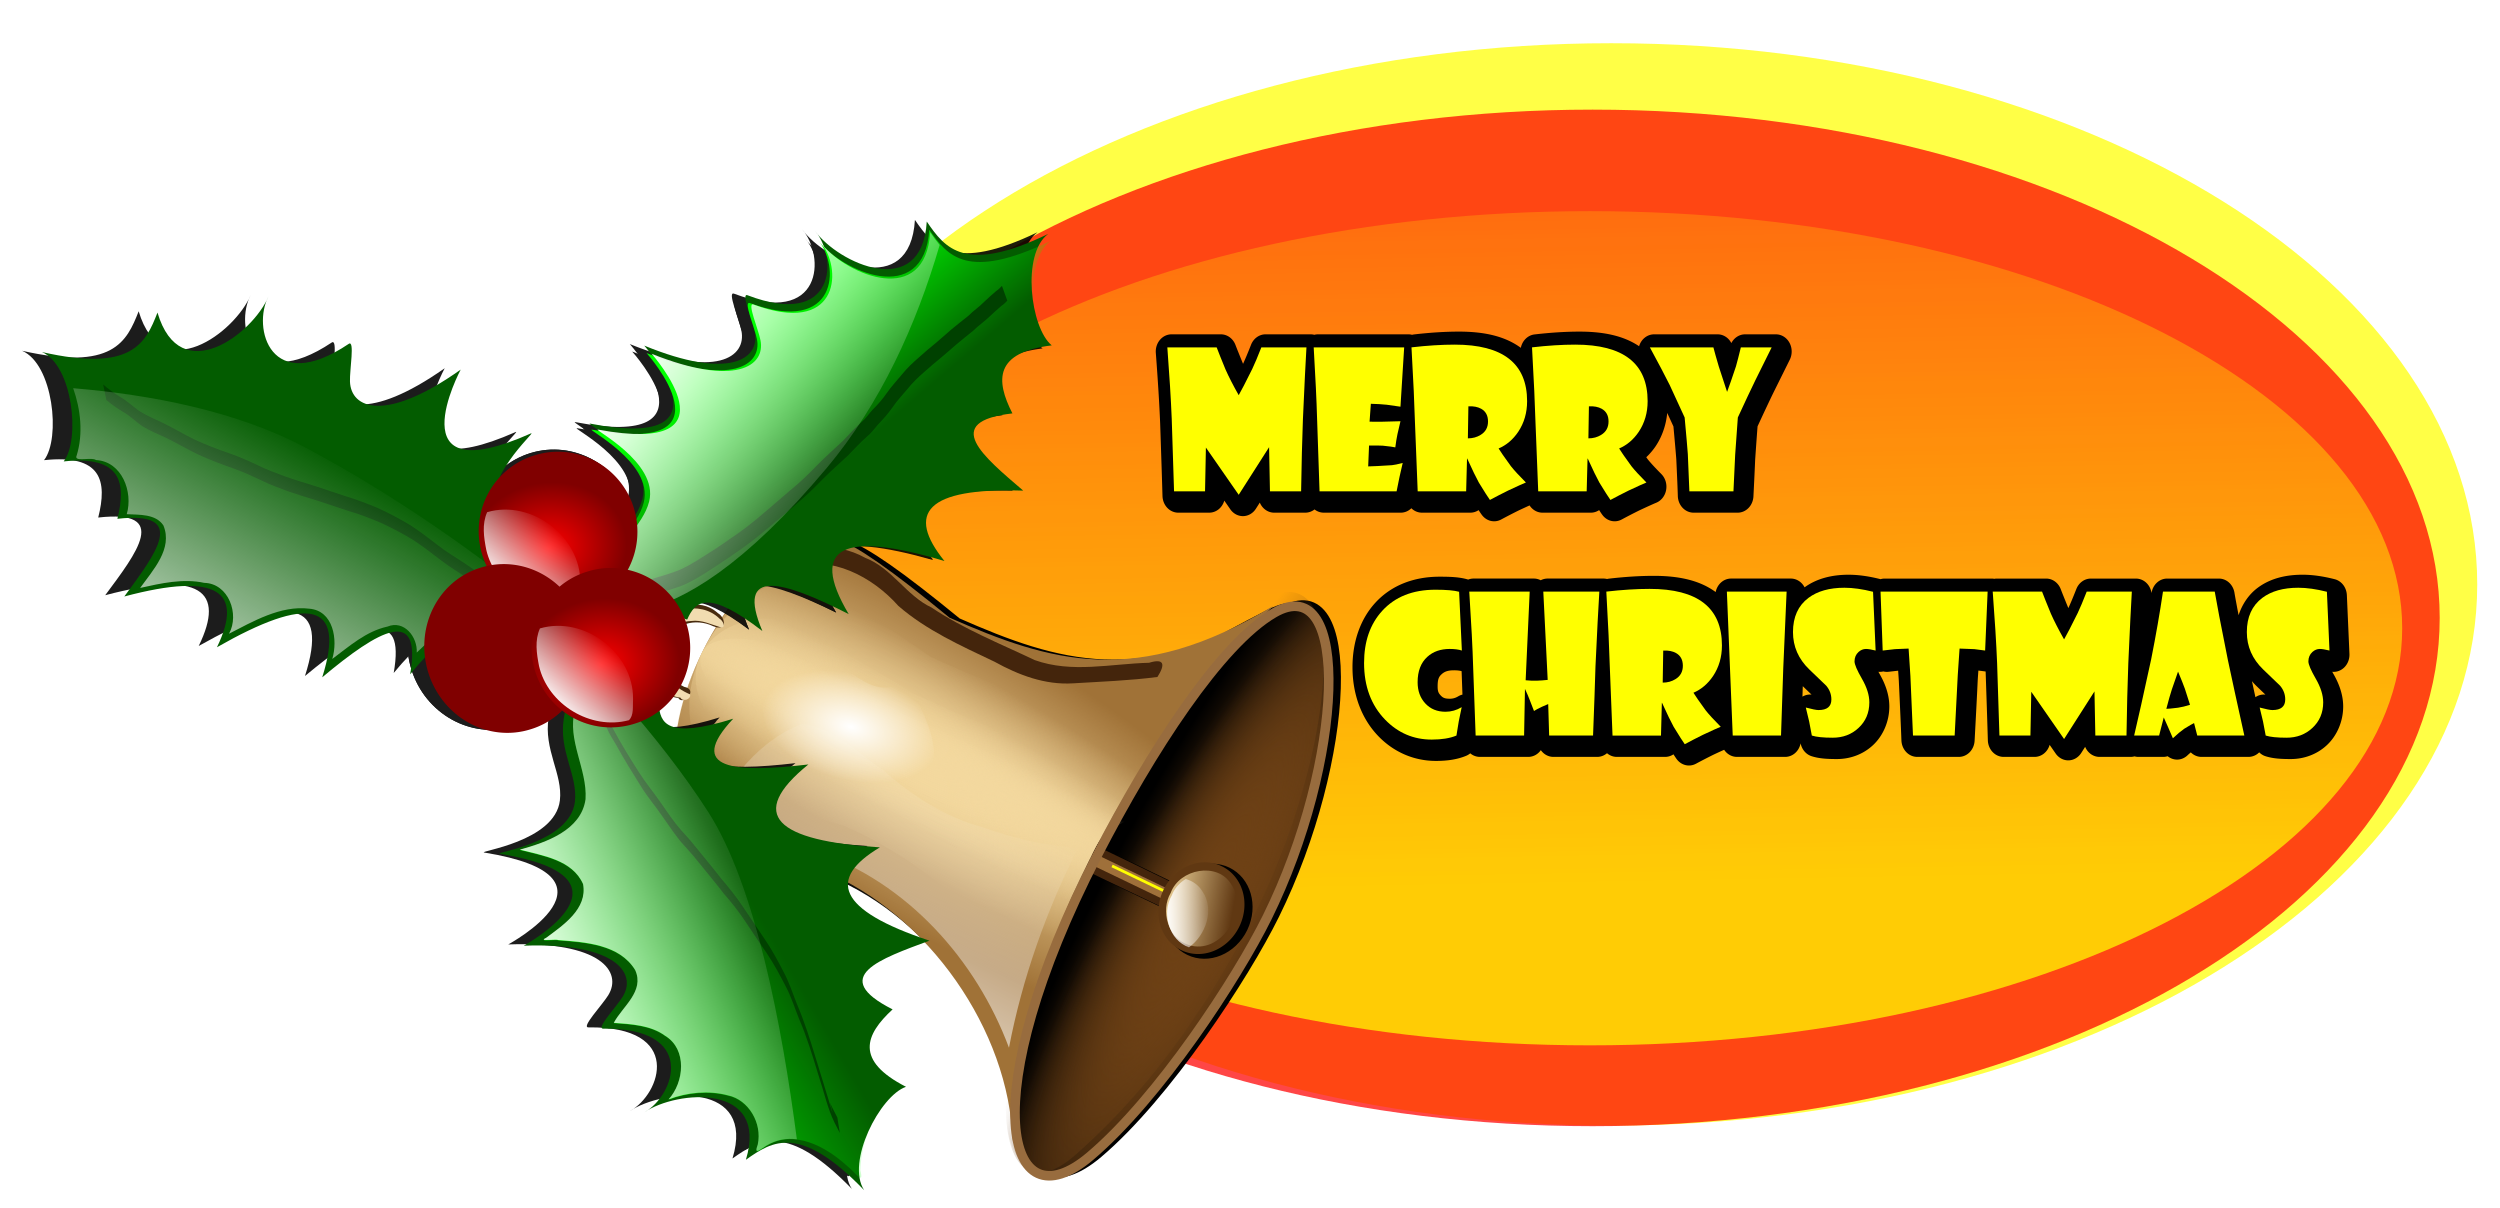 <?xml version="1.0" encoding="UTF-8" standalone="no"?>
<!-- Created with Inkscape (http://www.inkscape.org/) -->
<svg
    xmlns:rdf="http://www.w3.org/1999/02/22-rdf-syntax-ns#"
    xmlns="http://www.w3.org/2000/svg"
    xmlns:cc="http://creativecommons.org/ns#"
    xmlns:xlink="http://www.w3.org/1999/xlink"
    xmlns:dc="http://purl.org/dc/elements/1.1/"
    xmlns:svg="http://www.w3.org/2000/svg"
    xmlns:inkscape="http://www.inkscape.org/namespaces/inkscape"
    xmlns:sodipodi="http://sodipodi.sourceforge.net/DTD/sodipodi-0.dtd"
    xmlns:ns1="http://sozi.baierouge.fr"
    id="svg21969"
    viewBox="0 0 938.68 453.59"
    version="1.1"
  >
  <defs
      id="defs21971"
    >
    <filter
        id="filter21522"
        color-interpolation-filters="sRGB"
      >
      <feGaussianBlur
          id="feGaussianBlur21524"
          stdDeviation="28.23"
      />
    </filter
    >
    <filter
        id="filter21514"
        color-interpolation-filters="sRGB"
      >
      <feGaussianBlur
          id="feGaussianBlur21516"
          stdDeviation="28.37"
      />
    </filter
    >
    <linearGradient
        id="linearGradient20996"
        y2="1511.1"
        gradientUnits="userSpaceOnUse"
        x2="779.85"
        y1="3499.2"
        x1="807.11"
      >
      <stop
          id="stop20992"
          style="stop-color:#ffff00"
          offset="0"
      />
      <stop
          id="stop20994"
          style="stop-color:#ffff00;stop-opacity:0"
          offset="1"
      />
    </linearGradient
    >
    <filter
        id="filter21534"
        color-interpolation-filters="sRGB"
      >
      <feGaussianBlur
          id="feGaussianBlur21536"
          stdDeviation="30.029"
      />
    </filter
    >
    <filter
        id="filter10111"
        color-interpolation-filters="sRGB"
      >
      <feGaussianBlur
          id="feGaussianBlur10113"
          stdDeviation="3.848"
      />
    </filter
    >
    <radialGradient
        id="radialGradient5873"
        xlink:href="#linearGradient9700"
        gradientUnits="userSpaceOnUse"
        cy="-4051.7"
        cx="-239.39"
        gradientTransform="matrix(.498 -.045 .145 1.663 473.85 2677.3)"
        r="123.44"
    />
    <linearGradient
        id="linearGradient9700"
      >
      <stop
          id="stop9702"
          style="stop-color:#f3d89e"
          offset="0"
      />
      <stop
          id="stop9704"
          style="stop-color:#f3d89e;stop-opacity:0"
          offset="1"
      />
    </linearGradient
    >
    <radialGradient
        id="radialGradient5875"
        xlink:href="#linearGradient9700"
        gradientUnits="userSpaceOnUse"
        cy="-4051.7"
        cx="-239.39"
        gradientTransform="matrix(.338 -.045 .098 1.663 243.53 2677.3)"
        r="123.44"
    />
    <radialGradient
        id="radialGradient5877"
        xlink:href="#linearGradient9700"
        gradientUnits="userSpaceOnUse"
        cy="-4051.7"
        cx="-239.39"
        gradientTransform="matrix(.206 -.045 .06 1.663 58.004 2677.3)"
        r="123.44"
    />
    <radialGradient
        id="radialGradient5879"
        xlink:href="#linearGradient9700"
        gradientUnits="userSpaceOnUse"
        cy="-4051.7"
        cx="-239.39"
        gradientTransform="matrix(.116 -.045 .034 1.663 -70.791 2677.3)"
        r="123.44"
    />
    <radialGradient
        id="radialGradient5881"
        xlink:href="#linearGradient9722"
        gradientUnits="userSpaceOnUse"
        cy="-3865.3"
        cx="-230.54"
        gradientTransform="matrix(1.476 -.073 .016 .33 173.27 -2651.3)"
        r="129.17"
    />
    <linearGradient
        id="linearGradient9722"
      >
      <stop
          id="stop9724"
          style="stop-color:#6e4115"
          offset="0"
      />
      <stop
          id="stop9726"
          style="stop-color:#6e4115;stop-opacity:0"
          offset="1"
      />
    </linearGradient
    >
    <radialGradient
        id="radialGradient5883"
        xlink:href="#linearGradient9722"
        gradientUnits="userSpaceOnUse"
        cy="-3865.3"
        cx="-230.54"
        gradientTransform="matrix(1.476 -.077 .016 .348 173.27 -2583.2)"
        r="129.17"
    />
    <radialGradient
        id="radialGradient5885"
        xlink:href="#linearGradient9722"
        gradientUnits="userSpaceOnUse"
        cy="-3884.4"
        cx="-235.62"
        gradientTransform="matrix(1.495 -.068 .016 .311 176.97 -2727.4)"
        r="129.17"
    />
    <radialGradient
        id="radialGradient5887"
        gradientUnits="userSpaceOnUse"
        cy="-4081.4"
        cx="-234.38"
        gradientTransform="matrix(.761 .143 -.246 1.305 -1059.7 1278.9)"
        r="28.125"
      >
      <stop
          id="stop9742"
          style="stop-color:#ffffff"
          offset="0"
      />
      <stop
          id="stop9744"
          style="stop-color:#ffffff;stop-opacity:0"
          offset="1"
      />
    </radialGradient
    >
    <linearGradient
        id="linearGradient5889"
        y2="-4043"
        gradientUnits="userSpaceOnUse"
        x2="-232.81"
        y1="-4049.2"
        x1="-81.25"
      >
      <stop
          id="stop9768"
          style="stop-color:#ffffff"
          offset="0"
      />
      <stop
          id="stop9770"
          style="stop-color:#ffffff;stop-opacity:0"
          offset="1"
      />
    </linearGradient
    >
    <filter
        id="filter9832"
        height="1.11"
        width="1.357"
        color-interpolation-filters="sRGB"
        y="-.055"
        x="-.178"
      >
      <feGaussianBlur
          id="feGaussianBlur9834"
          stdDeviation="3.787"
      />
    </filter
    >
    <filter
        id="filter10086"
        color-interpolation-filters="sRGB"
      >
      <feGaussianBlur
          id="feGaussianBlur10088"
          stdDeviation="0.526"
      />
    </filter
    >
    <filter
        id="filter9854"
        height="1.051"
        width="1.752"
        color-interpolation-filters="sRGB"
        y="-.026"
        x="-0.376"
      >
      <feGaussianBlur
          id="feGaussianBlur9856"
          stdDeviation="0.734"
      />
    </filter
    >
    <filter
        id="filter9884"
        height="1.106"
        width="2.553"
        color-interpolation-filters="sRGB"
        y="-.053"
        x="-.777"
      >
      <feGaussianBlur
          id="feGaussianBlur9886"
          stdDeviation="1.517"
      />
    </filter
    >
    <linearGradient
        id="linearGradient5891"
        y2="-3754.7"
        gradientUnits="userSpaceOnUse"
        x2="-207.03"
        gradientTransform="translate(-21.875,-125)"
        y1="-3782.8"
        x1="-199.22"
      >
      <stop
          id="stop9894"
          style="stop-color:#edd298"
          offset="0"
      />
      <stop
          id="stop9896"
          style="stop-color:#edd298;stop-opacity:0"
          offset="1"
      />
    </linearGradient
    >
    <filter
        id="filter9936"
        color-interpolation-filters="sRGB"
      >
      <feGaussianBlur
          id="feGaussianBlur9938"
          stdDeviation="0.902"
      />
    </filter
    >
    <linearGradient
        id="linearGradient5893"
        y2="-3762.5"
        gradientUnits="userSpaceOnUse"
        x2="-206.25"
        gradientTransform="translate(-21.875,-125)"
        y1="-3779.7"
        x1="-196.09"
      >
      <stop
          id="stop9967"
          style="stop-color:#ffffff"
          offset="0"
      />
      <stop
          id="stop9969"
          style="stop-color:#ffffff;stop-opacity:0"
          offset="1"
      />
    </linearGradient
    >
    <filter
        id="filter10294"
        color-interpolation-filters="sRGB"
      >
      <feGaussianBlur
          id="feGaussianBlur10296"
          stdDeviation="0.47"
      />
    </filter
    >
    <filter
        id="filter9219"
        color-interpolation-filters="sRGB"
      >
      <feGaussianBlur
          id="feGaussianBlur9221"
          stdDeviation="3.074"
      />
    </filter
    >
    <linearGradient
        id="linearGradient6815"
        y2="5972.8"
        xlink:href="#linearGradient6807"
        gradientUnits="userSpaceOnUse"
        x2="1183.9"
        gradientTransform="matrix(.976 0 0 1 29.634 0)"
        y1="5958.7"
        x1="1152.1"
    />
    <linearGradient
        id="linearGradient6807"
      >
      <stop
          id="stop6809"
          style="stop-color:#00ff00"
          offset="0"
      />
      <stop
          id="stop6811"
          style="stop-color:#00ff00;stop-opacity:0"
          offset="1"
      />
    </linearGradient
    >
    <linearGradient
        id="linearGradient6837"
        y2="5931.9"
        xlink:href="#linearGradient6807"
        gradientUnits="userSpaceOnUse"
        x2="1263.2"
        gradientTransform="matrix(1 0 0 .969 0 183.52)"
        y1="5881.4"
        x1="1275.3"
    />
    <filter
        id="filter6855"
        color-interpolation-filters="sRGB"
      >
      <feGaussianBlur
          id="feGaussianBlur6857"
          stdDeviation="1.142"
      />
    </filter
    >
    <filter
        id="filter6865"
        color-interpolation-filters="sRGB"
      >
      <feGaussianBlur
          id="feGaussianBlur6867"
          stdDeviation="0.646"
      />
    </filter
    >
    <filter
        id="filter6873"
        color-interpolation-filters="sRGB"
      >
      <feGaussianBlur
          id="feGaussianBlur6875"
          stdDeviation="0.703"
      />
    </filter
    >
    <linearGradient
        id="linearGradient6965"
        y2="5864.7"
        gradientUnits="userSpaceOnUse"
        x2="1136.4"
        gradientTransform="matrix(.97 0 0 .946 32.953 315.93)"
        y1="5808.7"
        x1="1183.9"
      >
      <stop
          id="stop6961"
          style="stop-color:#ffffff"
          offset="0"
      />
      <stop
          id="stop6963"
          style="stop-color:#ffffff;stop-opacity:0"
          offset="1"
      />
    </linearGradient
    >
    <filter
        id="filter6983"
        color-interpolation-filters="sRGB"
      >
      <feGaussianBlur
          id="feGaussianBlur6985"
          stdDeviation="0.408"
      />
    </filter
    >
    <linearGradient
        id="linearGradient7007"
        y2="5981.6"
        gradientUnits="userSpaceOnUse"
        x2="1190.7"
        gradientTransform="matrix(.989 0 0 .985 12.989 89.475)"
        y1="5945.9"
        x1="1143.6"
      >
      <stop
          id="stop7003"
          style="stop-color:#ffffff"
          offset="0"
      />
      <stop
          id="stop7005"
          style="stop-color:#ffffff;stop-opacity:0"
          offset="1"
      />
    </linearGradient
    >
    <linearGradient
        id="linearGradient6994"
        y2="5936.6"
        gradientUnits="userSpaceOnUse"
        x2="1262.1"
        y1="5879.5"
        x1="1267.1"
      >
      <stop
          id="stop6990"
          style="stop-color:#ffffff"
          offset="0"
      />
      <stop
          id="stop6992"
          style="stop-color:#ffffff;stop-opacity:0"
          offset="1"
      />
    </linearGradient
    >
    <radialGradient
        id="radialGradient7014"
        xlink:href="#linearGradient6889"
        gradientUnits="userSpaceOnUse"
        cy="5821.8"
        cx="1242.2"
        gradientTransform="matrix(.816 -.122 .147 .979 -627.87 275.24)"
        r="24.749"
    />
    <linearGradient
        id="linearGradient6889"
      >
      <stop
          id="stop6891"
          style="stop-color:#ff0000"
          offset="0"
      />
      <stop
          id="stop6893"
          style="stop-color:#ff0000;stop-opacity:0"
          offset="1"
      />
    </linearGradient
    >
    <linearGradient
        id="linearGradient7016"
        y2="5762.2"
        xlink:href="#linearGradient6908"
        gradientUnits="userSpaceOnUse"
        x2="1236.9"
        gradientTransform="translate(2.02 66.67)"
        y1="5740"
        x1="1249.6"
    />
    <linearGradient
        id="linearGradient6908"
      >
      <stop
          id="stop6910"
          style="stop-color:#ffffff"
          offset="0"
      />
      <stop
          id="stop6912"
          style="stop-color:#ffffff;stop-opacity:0"
          offset="1"
      />
    </linearGradient
    >
  </defs
  >
  <g
      id="layer1"
      transform="translate(107.46 -36.536)"
    >
    <g
        id="g21574"
        transform="matrix(.121 0 0 .121 317.63 -129.59)"
      >
      <path
          id="path20984"
          style="opacity:.85;filter:url(#filter21522);fill:#ffff00"
          d="m2946.7 2966.7c0 482.33-967.06 873.33-2160 873.33s-2160-391-2160-873.33 967.06-873.33 2160-873.33 2160 391 2160 873.33z"
          transform="matrix(1.244 0 0 1.923 508.19 -2518.5)"
      />
      <path
          id="path20986"
          style="opacity:.85;filter:url(#filter21514);fill:#ff0000"
          d="m2946.7 2966.7c0 482.33-967.06 873.33-2160 873.33s-2160-391-2160-873.33 967.06-873.33 2160-873.33 2160 391 2160 873.33z"
          transform="matrix(1.217 0 0 1.806 471.28 -2067.5)"
      />
      <path
          id="path20988"
          style="opacity:.85;filter:url(#filter21534);fill:url(#linearGradient20996)"
          d="m2946.7 2966.7c0 482.33-967.06 873.33-2160 873.33s-2160-391-2160-873.33 967.06-873.33 2160-873.33 2160 391 2160 873.33z"
          transform="matrix(1.167 0 0 1.482 502.25 -1074.2)"
      />
      <g
          id="g5801"
          transform="matrix(-3.273 6.806 6.806 3.273 25753 21838)"
        >
        <g
            id="g5803"
            transform="translate(-411.01 -141.42)"
          >
          <path
              id="path5805"
              style="filter:url(#filter10111);stroke:#000000;stroke-width:3.931;fill:#000000"
              d="m-229.26-3966.1c111.2-3.022 153.97 32.38 112.52 50.937-33.839 15.15-92.187 22.788-120.17 23.072-71.187 0.72-144.42-30.879-113.86-51.679 21.061-14.331 72.802-21.006 121.51-22.33zm-57.342-168.54c27.701-17.569 80.059-19.286 106.51 0 16.506 12.121 20.357 12.388 6.45 69.856-2.511 46.55 25.756 97.355 65.826 118.38-73.62-30.991-155.07-27.465-242.19 1.063 54.345-35.692 59.798-72.448 61.311-117.71-14.751-61.204-10.085-64.115 2.089-71.59z"
              transform="matrix(.997 0 0 .992 -3.722 -29.522)"
          />
          <path
              id="path5807"
              style="fill:#000000"
              d="m-230.04-3975.4c111.15 5.052 153.01 41.352 114.41 58.87-46.83 21.254-93.52 24.522-121.51 24.838-71.187 0.803-148.7-29.761-114.41-55.745 42.457-32.176 44.677-31.455 121.51-27.963z"
          />
          <path
              id="path5809"
              style="fill:#a07237"
              d="m-289.89-4135.4c27.969-17.569 80.834-19.286 107.54 0 16.666 12.121 20.554 12.388 6.513 69.856-2.535 46.55 26.005 97.355 66.463 118.38-74.332-30.991-156.57-27.465-244.53 1.063 54.871-35.692 60.377-72.448 61.904-117.71-14.894-61.204-10.183-64.115 2.109-71.59z"
          />
          <path
              id="path5811"
              style="fill:url(#radialGradient5873)"
              d="m-288.16-4135.4c27.701-17.569 80.059-19.286 106.51 0 16.506 12.121 20.357 12.388 6.45 69.856-2.511 46.55 25.756 97.355 65.826 118.38-73.62-30.991-155.07-27.465-242.19 1.063 54.345-35.692 59.798-72.448 61.311-117.71-14.751-61.204-10.085-64.115 2.089-71.59z"
          />
          <path
              id="path5813"
              style="fill:url(#radialGradient5875)"
              d="m-272.68-4135.4c18.765-17.569 54.234-19.286 72.153 0 11.181 12.121 13.79 12.388 4.37 69.856-1.701 46.55 17.448 97.355 44.591 118.38-49.871-30.991-105.05-27.465-164.06 1.063 36.815-35.692 40.509-72.448 41.533-117.71-9.993-61.204-6.832-64.115 1.415-71.59z"
          />
          <path
              id="path5815"
              style="fill:url(#radialGradient5877)"
              d="m-256.63-4135.4c11.438-17.569 33.057-19.286 43.979 0 6.815 12.121 8.405 12.388 2.663 69.856-1.037 46.55 10.635 97.355 27.18 118.38-30.398-30.991-64.028-27.465-100 1.063 22.439-35.692 24.691-72.448 25.315-117.71-6.091-61.204-4.164-64.115 0.863-71.59z"
          />
          <path
              id="path5817"
              style="fill:url(#radialGradient5879)"
              d="m-247.77-4135.4c6.434-17.569 18.594-19.286 24.738 0 3.834 12.121 4.728 12.388 1.498 69.856-0.583 46.55 5.982 97.355 15.289 118.38-17.099-30.991-36.016-27.465-56.25 1.063 12.622-35.692 13.889-72.448 14.24-117.71-3.426-61.204-2.342-64.115 0.485-71.59z"
          />
          <path
              id="path5819"
              style="fill:url(#radialGradient5881)"
              d="m-230.04-3975.4c111.15 5.052 153.01 41.352 114.41 58.87-46.83 21.254-93.52 24.522-121.51 24.838-71.187 0.803-148.7-29.761-114.41-55.745 42.457-32.176 44.677-31.455 121.51-27.963z"
          />
          <path
              id="path5821"
              style="fill:url(#radialGradient5883)"
              d="m-230.04-3980c111.15 5.33 153.01 43.623 114.41 62.104-46.83 22.422-93.52 25.869-121.51 26.202-71.187 0.847-148.7-31.396-114.41-58.807 42.457-33.944 44.677-33.183 121.51-29.499z"
          />
          <path
              id="path5823"
              style="fill:url(#radialGradient5885)"
              d="m-231.5-3977c112.57 4.768 154.97 39.022 115.87 55.554-47.429 20.057-94.717 23.141-123.06 23.439-72.098 0.757-150.6-28.084-115.87-52.604 43-30.364 45.249-29.683 123.06-26.388z"
          />
          <path
              id="path5825"
              style="fill:url(#radialGradient5887)"
              d="m-246.21-4119.8c6.434-4.808 18.594-5.277 24.738 0 3.834 3.317 14.103 6.515 10.873 22.241-0.583 12.738-3.393 23.515 5.913 29.269-23.349 35.269-34.453 29.984-56.25 0.291 12.622-9.767 6.076-18.262 6.427-30.648-3.426-16.748 5.47-19.107 8.298-21.153z"
          />
          <path
              id="path5827"
              style="fill:url(#linearGradient5889)"
              d="m-175.41-4117.6c-18.028 1.568-37.354 5.1-50.938 18.094-4.651 12.448 0.848 25.714 2.625 38.25 4.365 15.206 6.341 31.284 3.445 46.989-1.481 13.342-4.185 26.756-9.538 39.105 29.117-0.638 58.35 2.545 86.469 9.969-26.686-27.797-43.039-67.05-38.406-105.94 3.3-15.292 9.208-30.571 6.906-46.5l-0.562 0.031z"
          />
          <path
              id="path5829"
              style="filter:url(#filter9832);fill:#44250c"
              d="m-278.53-4137.8c-13.781 3.361-21.489 18.587-20.625 32.062-0.986 11.689 6.654 21.945 6.594 33.469 2.254 15.605 1.149 31.752 1.094 47.563-1.686 16.183-12.217 28.865-19.375 42.844-4.417 4.764-2.371 6.375 3.772 5.615 6.246-9.548 11.802-20.114 17.385-30.115 5.633-10.063 6.63-21.545 5.979-32.906 0.069-15.349 0.471-30.825-3.541-45.562-6.192-14.694-6.976-34.022 4.562-46.344 2.834-2.904 5.779-5.843 9.875-6.875-1.959-0.191-3.893-0.825-5.719 0.25z"
          />
          <g
              id="g5831"
              style="filter:url(#filter10086)"
              transform="matrix(1.04 0 0 1.034 9.094 136.33)"
            >
            <g
                id="g5835"
                transform="translate(-.781 -25.781)"
              >
              <path
                  id="path5837"
                  style="fill:#000000"
                  d="m-228.91-3906.3c-2.708-0.05-5.332 0.824-7.594 2.281-0.536 2.859-0.105 5.835 1.656 8.5 4.376 7.64 15.603 8.999 23.062 4.875 0.952-8.667-7.738-16.319-16.156-15.594-0.326-0.032-0.645-0.056-0.969-0.062z"
              />
              <path
                  id="path5839"
                  style="fill:#000000"
                  d="m-228.72-3907.1c-10.416-1.039-19.955 11.77-13.938 20.875 6.518 11.381 28.263 8.832 30.062-5.031 1.151-8.77-7.625-16.576-16.125-15.844z"
              />
              <path
                  id="path5841"
                  style="fill:#000000"
                  d="m-209.38-3893c0 9.492-8.57 17.188-19.141 17.188s-19.141-7.695-19.141-17.188c0-9.492 8.57-17.188 19.141-17.188s19.141 7.695 19.141 17.188z"
              />
              <path
                  id="path5843"
                  style="fill:#000000"
                  d="m-228.91-3935.3h1.146v31.984h-1.146z"
              />
              <path
                  id="path5845"
                  style="fill:#000000"
                  d="m-229.69-3942.7h4.688v45.884h-4.688z"
              />
              <path
                  id="path5847"
                  style="fill:#000000"
                  d="m-232.81-3942.7h10.938v45.884h-10.938z"
              />
            </g
            >
          </g
          >
          <g
              id="g5849"
            >
            <g
                id="g5851"
                transform="matrix(1 0 0 .667 -.781 -1320.3)"
              >
              <path
                  id="rect5853"
                  style="fill:#44250c"
                  d="m-232.81-3968h10.938v68.75h-10.938z"
              />
              <path
                  id="rect5855"
                  style="filter:url(#filter9854);fill:#9f703a"
                  d="m-229.69-3968h4.688v68.75h-4.688z"
              />
              <path
                  id="rect5857"
                  style="filter:url(#filter9884);fill:#ffff00"
                  d="m-207.81-3843h4.688v68.75h-4.688z"
                  transform="matrix(.244 0 0 .697 -178.1 -1278.1)"
              />
            </g
            >
            <g
                id="g5859"
                transform="translate(-.781 -25.781)"
              >
              <path
                  id="path5861"
                  style="fill:#603812"
                  d="m-187.5-3768a19.141 17.188 0 1 1 -38.281 0 19.141 17.188 0 1 1 38.281 0z"
                  transform="translate(-21.875,-125)"
              />
              <path
                  id="path5863"
                  style="filter:url(#filter9936);fill:url(#linearGradient5891)"
                  d="m-228.72-3907.1c-10.416-1.039-19.955 11.77-13.938 20.875 6.518 11.381 28.263 8.832 30.062-5.031 1.151-8.77-7.625-16.576-16.125-15.844z"
              />
              <path
                  id="path5865"
                  style="fill:url(#linearGradient5893)"
                  d="m-228.91-3906.3c-2.708-0.05-5.332 0.824-7.594 2.281-0.536 2.859-0.105 5.835 1.656 8.5 4.376 7.64 15.603 8.999 23.062 4.875 0.952-8.667-7.738-16.319-16.156-15.594-0.326-0.032-0.645-0.056-0.969-0.062z"
              />
            </g
            >
          </g
          >
          <path
              id="path5867"
              style="stroke:#986c3e;stroke-width:3.931;fill:none"
              d="m-230.04-3966.8c111.2-3.022 153.97 32.38 112.52 50.937-33.839 15.15-92.187 22.788-120.17 23.072-71.187 0.72-144.42-30.879-113.86-51.679 21.061-14.331 72.802-21.006 121.51-22.33z"
          />
        </g
        >
        <path
            id="path5869"
            style="fill:#482b0e"
            d="m-644.12-4311.7c-10.984 0-19.906 7.183-19.906 16.031 0 1.334 0.204 2.629 0.587 3.867 0.225 3.572 5.197 6.996 5.663 0.633 0-8.255 6.185-14.938 13.812-14.938 7.627 0 13.812 6.683 13.812 14.938-1.623 6.051 7.376 2.982 5.17-0.191 0.479-1.369 0.736-2.814 0.736-4.309 0-8.848-8.892-16.031-19.875-16.031z"
        />
        <path
            id="path5871"
            style="filter:url(#filter10294);fill:#f1dcb0"
            d="m-644.54-4312.2c-10.933-0.214-20.851 11.351-17.125 22.094-0.008 1.307 2.161 4.192 2.969 1.906 0.681-4.09 0.516-8.435 2.906-12.062 3.44-6.569 12.47-10.402 19.062-5.969 6.268 3.818 8.661 11.703 8.312 18.594 1.584 1.371 4.269-1.302 2.938-2.969 3.573-10.668-6.579-22.025-17.406-21.594-0.553-0.044-1.104-0.033-1.656 0z"
        />
      </g
      >
      <g
          id="layer1-4"
          transform="matrix(.043 4.4 -4.4 .043 -744.78 1903)"
        >
        <g
            id="g8607"
            style="opacity:.889;filter:url(#filter9219);fill:#000000"
            transform="matrix(2.177 -.651 -.645 -2.197 1397.6 13813)"
          >
          <path
              id="path8705"
              style="fill:#000000"
              d="m1236.3 5804.6c-3.897 0.415-7.99 1.022-11.031 3.687 0.178 14.298 15.827 25.647 29.5 21.219 1.969-0.745 4.954-1.186 5.875-3.156-0.42-12.204-12.025-22.666-24.344-21.75z"
          />
          <path
              id="path8703"
              style="fill:#000000"
              d="m1262.2 5827.6c0 13.529-11.08 24.496-24.749 24.496-13.668 0-24.749-10.967-24.749-24.496s11.08-24.496 24.749-24.496c13.668 0 24.749 10.967 24.749 24.496z"
          />
          <path
              id="path8701"
              style="fill:#000000"
              d="m1262.2 5827.6c0 13.529-11.08 24.496-24.749 24.496-13.668 0-24.749-10.967-24.749-24.496s11.08-24.496 24.749-24.496c13.668 0 24.749 10.967 24.749 24.496z"
          />
          <path
              id="path8699"
              style="fill:#000000"
              d="m1225.7 5769.4c-4.135 0.423-8.478 1.043-11.706 3.763 0.189 14.592 16.795 26.175 31.303 21.656 2.089-0.76 5.257-1.211 6.234-3.221-0.445-12.455-12.76-23.133-25.831-22.198z"
          />
          <path
              id="path8697"
              style="fill:#000000"
              d="m1253.1 5792.8c0 13.807-11.758 25-26.261 25-14.504 0-26.261-11.193-26.261-25s11.757-25 26.261-25 26.261 11.193 26.261 25z"
          />
          <path
              id="path8695"
              style="fill:#000000"
              d="m1253.1 5792.8c0 13.807-11.758 25-26.261 25-14.504 0-26.261-11.193-26.261-25s11.757-25 26.261-25 26.261 11.193 26.261 25z"
          />
          <path
              id="path8693"
              style="fill:#000000"
              d="m1197 5799.6c-3.897 0.415-7.99 1.022-11.031 3.687 0.178 14.298 15.827 25.647 29.5 21.219 1.969-0.745 4.954-1.186 5.875-3.156-0.42-12.204-12.025-22.666-24.344-21.75z"
          />
          <path
              id="path8691"
              style="fill:#000000"
              d="m1222.9 5822.6c0 13.529-11.08 24.496-24.749 24.496-13.668 0-24.749-10.967-24.749-24.496s11.08-24.496 24.749-24.496c13.668 0 24.749 10.967 24.749 24.496z"
          />
          <path
              id="path8689"
              style="fill:#000000"
              d="m1222.9 5822.6c0 13.529-11.08 24.496-24.749 24.496-13.668 0-24.749-10.967-24.749-24.496s11.08-24.496 24.749-24.496c13.668 0 24.749 10.967 24.749 24.496z"
          />
          <path
              id="path8687"
              style="fill:#000000"
              d="m1317.3 5777.8c-0.099 0.039-0.183 0.274-0.265 0.838-2.188 6.145-4.815 15.002-12.616 15.881-8.226-0.985-12.135-9.507-15.969-15.66 0.232 8.526-0.158 20.006-8.999 24.13-8.771 3.305-19.351-0.196-27.482 4.985-4.922 2.433-9.941 4.733-14.822 7.234 0.648 0.328 1.293 0.647 1.941 0.971 4.566 0.034 9.094 1.138 11.91 4.941 0.334 0.395 0.66 0.781 0.971 1.191 14.888 6.8 29.312 12.265 42.569 15.969 25.885 7.232 69.797 2.478 105.17-3.529-1.309-2.942-1.798-6.179-0.882-9.661 0.501-2.071 1.907-4.759-1.147-2.426-5.942 3.327-14.174 1.331-17.292-4.367-3.325-5.324-4.594-11.778-4.235-17.998-3.618 6.133-13.118 10.172-19.189 4.764-4.511-3.322-6.611-9.222-8.514-14.072-4.045 3.99-6.55 12.122-13.763 11.16-9.1-2.343-12.792-12.326-15.881-20.116-0.497-0.511-1.072-4.405-1.5-4.235z"
          />
          <path
              id="path8685"
              style="fill:#000000"
              d="m1225.4 5825.1c-3.183 1.698-6.576 3.555-10.734 5.823-8.636 4.71-10.975 13.946-17.803 18.078-10.814 6.544-27.071-10.647-26.007-8.605 21.104 40.511-17.629 22.815-17.629 22.815 17.562 21.844 14.017 32.709 5.891 33.549-3.536 0.365-12.629-0.621-11.258 1.173 16.877 22.085-1.486 29.362-11.433 25.944 11.377 4.752 27.98 24.781 6.109 33.114 1.578 0.499 3.126 1.008 4.626 1.651 21.657-14.265 41.778-32.037 55.941-53.886 21.572-33.279 26.625-54.732 25.309-68.444-0.014-0.044-0.035-0.086-0.044-0.13-0.117-0.672-0.191-1.308-0.218-1.912-0.014-0.056 0.014-0.117 0-0.174-0.546-3.529-1.535-6.52-2.749-8.995z"
          />
          <path
              id="path8683"
              style="fill:#000000"
              d="m1131.8 5683.6c-0.177-0.016-0.353 0.092-0.589 0.283-5.792 3.95-13.321 5.403-20.308 5.096 9.038 22.584 21.736 46.538 38.891 63.651 21.463 21.41 47.508 42.078 73.998 59.168h0.041c1.306 0.142 2.155 0.099 1.892-0.425-6.682-5.724-5.932-15.527-4.079-23.403 0.209-2.042-3.24-2.185-3.7-4.341-3.518-5.689 0.67-12.305 2.775-16.703-4.556 1.694-10.918-0.765-10.385-6.323-0.565-6.8 2.38-13.113 4.583-19.345-5.1 3.43-14.252 4.775-17.028-2.265-3.655-8.138-1.304-18.002 0.126-26.093-4.81 4.946-14.979 4.461-17.364-2.737-3.29-5.855-3.792-12.829-4.33-19.487-4.142 5.42-8.623 13.332-16.439 12.598-4.175-1.23-5.327-6.179-6.685-9.861-6.025 3.979-16.111 3.36-18.878-4.199-1.255-0.908-1.281-5.508-2.523-5.615z"
          />
          <path
              id="path8681"
              style="fill:#000000"
              d="m1224.9 5835.1c-0.054 2.442-0.061 4.885-0.055 7.327-0.058 2.783 0.106 5.573-0.075 8.352-0.177 2.836-0.901 5.58-1.606 8.318-1.064 3.742-2.112 7.484-3.348 11.174-1.242 4.078-2.766 8.038-4.468 11.943-1.424 3.267-2.773 6.56-4.227 9.813-1.531 3.684-3.344 7.237-5.269 10.727-1.649 3.09-3.08 6.287-4.617 9.433-1.331 2.428-2.727 4.831-3.873 7.353-0.643 1.623-1.725 2.999-2.631 4.471-1.081 2.001-2.274 3.915-3.664 5.717-1.605 1.974-2.857 4.199-4.238 6.331-1.362 2-2.454 4.161-3.432 6.37-0.959 2.149-1.948 4.273-2.802 6.467-0.775 1.931-1.686 3.799-2.507 5.71-0.81 2.1-1.753 4.148-2.541 6.258-1.041 1.965-1.676 4.119-2.69 6.091-0.737 1.481-1.445 2.986-2.099 4.508-0.215 0.77-0.615 1.465-0.98 2.169l-4.887-0.235c0.363-0.694 0.783-1.366 0.979-2.132 0.653-1.538 1.383-3.051 2.108-4.552 1.087-1.916 1.669-4.089 2.745-6.019 0.768-2.121 1.684-4.184 2.498-6.286 0.819-1.909 1.735-3.773 2.532-5.692 0.863-2.199 1.819-4.344 2.808-6.488 0.984-2.229 2.059-4.426 3.427-6.449 1.41-2.13 2.67-4.365 4.252-6.372 1.411-1.758 2.567-3.661 3.612-5.656 0.853-1.49 2.004-2.813 2.663-4.418 1.167-2.527 2.574-4.94 3.938-7.363 1.553-3.154 2.985-6.365 4.663-9.455 1.931-3.466 3.744-7.003 5.223-10.689 1.462-3.255 2.827-6.546 4.276-9.807 1.703-3.89 3.26-7.82 4.454-11.902 1.244-3.67 2.297-7.395 3.289-11.14 0.689-2.711 1.411-5.422 1.574-8.23 0.197-2.768 0.056-5.546 0.095-8.319 0-2.442 0-4.885-0.055-7.327h4.928z"
          />
          <path
              id="path8679"
              style="fill:#000000"
              d="m1252.5 5815.7c0.6 0.016 1.2-0.014 1.8 0 2.047 0.059 4.096 0.086 6.14 0.204 1.81 0.104 3.661 0.731 5.42 1.122 5.098 1.056 10.137 2.383 15.163 3.737 3.621 0.956 7.038 2.489 10.618 3.571 3.504 1.162 7.061 2.151 10.414 3.714 2.866 1.391 5.794 2.617 8.761 3.772 3.069 1.193 6.067 2.538 9.172 3.636 3.288 1.49 6.643 2.799 10.103 3.832 3.941 1.233 7.918 2.335 11.845 3.614 3.785 1.13 7.665 1.893 11.551 2.58 3.485 0.666 7.039 0.659 10.56 0.956 3.051 0.343 6.115 0.492 9.182 0.578 2.761 0.062 5.523 0.065 8.285 0.062h1.708c4.968 0.131 10.002-0.349 14.928 0.443 1.2 0.221 2.401 0.432 3.606 0.626 0 0-4.813 0.681-4.813 0.681-1.183-0.204-2.364-0.422-3.547-0.629-2.969-0.441-1.117-0.066 1.535-0.371 0.585-0.068-1.176-0.001-1.764-0.001-1.726 0-3.453 0-5.179 0-3.756 0-7.512 0.014-11.268 0-2.745 0-5.491-0.014-8.235-0.085-3.064-0.097-6.124-0.269-9.173-0.604-3.515-0.265-7.055-0.323-10.527-1.007-3.887-0.707-7.772-1.47-11.55-2.645-3.934-1.27-7.915-2.376-11.862-3.603-3.461-1.069-6.815-2.403-10.133-3.851-3.103-1.113-6.102-2.473-9.181-3.649-2.965-1.159-5.89-2.403-8.753-3.8-3.359-1.5-6.89-2.514-10.381-3.656-3.556-1.116-6.985-2.594-10.591-3.559-5.016-1.391-10.059-2.702-15.166-3.713-0.182-0.04-3.563-0.783-3.87-0.838-0.541-0.097-2.17-0.12-1.632-0.229 4.881-0.986 4.114 0.126 1.712-0.131 0 0-4.878-0.773-4.878-0.773z"
          />
          <path
              id="path8677"
              style="fill:#000000"
              d="m1117.2 5697.1c1.814 1.152 3.474 2.466 5.067 3.906 1.803 1.712 4.027 2.833 5.957 4.364 1.986 1.782 3.719 3.821 5.481 5.819 2.562 2.811 5.415 5.334 7.985 8.135 2.619 2.946 5.049 6.058 7.382 9.234 1.915 2.587 4.059 5 6.229 7.374 2.058 2.101 3.737 4.524 5.572 6.812 1.86 2.565 3.638 5.182 5.4 7.815 1.974 2.752 3.925 5.514 5.888 8.275 2.026 3.107 4.326 6.003 6.718 8.83 2.453 2.724 5.04 5.322 7.783 7.755 2.767 2.289 5.693 4.372 8.618 6.452 2.758 1.905 5.209 4.192 7.82 6.288 1.977 1.532 3.867 3.207 6.024 4.485 1.299 1.24 3.029 1.659 4.559 2.462 1.831 0.701 3.487 1.56 5.051 2.749 1.44 0.951 2.837 1.975 4.182 3.058l-4.828 0.434c-1.345-1.072-2.736-2.09-4.171-3.038-1.593-1.123-3.304-1.905-5.096-2.657-1.591-0.712-3.178-1.379-4.537-2.514-2.106-1.356-4.011-3.002-5.975-4.55-2.589-2.092-5.007-4.392-7.767-6.265-2.931-2.095-5.888-4.163-8.632-6.504-2.731-2.47-5.343-5.067-7.789-7.822-2.386-2.846-4.67-5.775-6.732-8.868-1.964-2.764-3.925-5.526-5.893-8.286-1.78-2.614-3.523-5.251-5.429-7.776-1.808-2.292-3.507-4.681-5.548-6.781-2.173-2.386-4.315-4.816-6.214-7.427-2.299-3.171-4.72-6.263-7.333-9.182-2.607-2.788-5.476-5.316-8.049-8.14-1.774-1.973-3.51-4.006-5.538-5.726-1.96-1.491-4.124-2.701-5.932-4.4-1.62-1.431-3.339-2.703-5.169-3.854l4.917-0.457z"
          />
          <path
              id="path8675"
              style="fill:#000000"
              d="m1317.1 5778.7c-2.188 6.145-4.815 14.984-12.616 15.862-8.226-0.985-12.135-9.496-15.969-15.649 0.232 8.526-0.158 19.991-8.999 24.114-8.771 3.305-19.367-0.192-27.499 4.989-5.71 2.823-11.534 5.442-17.144 8.437 5.839-0.635 12.482-0.301 16.189 4.703 3.274 3.865 5.361 8.503 7.102 13.212 4.889-1.794 9.495 1.953 10.234 6.499 1.075 3.897 1.2 7.961 1.367 11.972 2.09-3.543 6.613-8.907 11.161-5.644 5.978 6.042 6.803 15.316 8.822 23.259 2.531-4.988 5.817-12.233 12.749-11.63 7.779 2.303 11.015 10.657 14.557 17.102 1.493 1.579 2.95 10.388 4.037 6.149 1.34-5.26 6.331-11.285 12.505-8.928 8.1 3.087 13.396 10.544 18.66 17.017 0.815-6.835-0.204-15.171 4.632-20.608 4.563-3.345 9.837 2.152 12.837 4.66 2.389-5.303 7.805-11.464 14.469-9.235 3.657 0.715 7.1 4.506 9.44 5.729 3.226-9.213 11.617-16.636 20.998-19.882 5.354-0.224-0.433-1.983-2.382-3.463-7.824-4.603-15.931-12.489-13.366-22.233 0.501-2.071 1.907-4.77-1.147-2.437-5.942 3.327-14.174 1.337-17.292-4.361-3.325-5.324-4.594-11.781-4.235-18-3.618 6.133-13.118 10.196-19.189 4.789-4.511-3.322-6.611-9.216-8.514-14.067-4.045 3.99-6.55 12.121-13.763 11.159-9.1-2.343-12.792-12.348-15.881-20.138-0.612-0.629-1.331-6.386-1.765-3.378z"
          />
          <path
              id="path8673"
              style="fill:#000000"
              d="m1141.6 5956.9c9.482 3.014 18.666 6.576 14.375 34.95 3.371-9.847 25.712-13.849 32.611-9.112-3.067-17.609 4.994-19.914 16.208-17.88-3.976-22.122 9.938-12.517 23.336-3.825-9.568-28.622-3.869-36.912 13.39-29.806-17.437-26.777-16.782-39.166 6.86-33.273-15.677-16.656-23.748-29.396-2.765-27.176-17.194-12.484-14.555-17.259-9.998-21.289-14.372-21.269-4.279-23.998-0.469-31.489-1.9 0.75-10.138 5.16-20.628 10.905-8.731 4.781-11.062 14.169-17.964 18.364-10.932 6.643-27.402-10.798-26.326-8.724 21.335 41.123-17.795 23.168-17.795 23.168 17.754 22.174 14.138 33.199 5.923 34.052-3.575 0.371-12.725-0.632-11.339 1.189 17.69 23.244-2.946 30.322-12.657 25.901 11.475 3.916 30.061 25.314 7.237 34.046z"
          />
          <path
              id="path8671"
              style="fill:#000000"
              d="m1401.1 5817.7c-3.217 9.654-5.811 19.379 19.806 32.347-10.015-2.934-26.616 13.339-26.891 21.846-12.474-12.82-19.163-7.451-24.212 3.075-15.598-16.208-16.108 0.979-17.053 17.204-17.537-24.654-27.678-24.741-32.218-6.225-11.336-30.132-21.793-36.809-31.133-13.685-4.165-22.766-9.693-36.915-20.427-18.146 0.131-21.597-5.325-22.183-11.322-20.738-8.693-24.369-16.941-17.554-25.304-18.748 1.744-1.145 10.251-5.434 21.187-10.822 9.102-4.483 18.122-0.952 25.655-4.255 11.93-5.231 7.602-29.115 8.644-27.01 20.662 41.742 29.457-1.313 29.457-1.313 7.407 27.713 18.525 31.129 24.127 24.785 2.438-2.761 7.09-10.966 7.742-8.75 8.314 28.284 26.397 15.224 28.608 4.559-3.675 11.84 2.604 39.792 23.337 25.876z"
          />
          <path
              id="path8669"
              style="fill:#000000"
              d="m1138.9 5956.9c9.719 3.014 19.133 6.576 14.735 34.95 3.455-9.847 26.355-13.849 33.427-9.112-3.143-17.609 5.119-19.914 16.614-17.88-4.075-22.122 10.187-12.517 23.92-3.825-9.807-28.622-3.966-36.912 13.725-29.806-17.873-26.777-17.202-39.166 7.031-33.273-16.069-16.656-24.342-29.396-2.834-27.176-17.623-12.484-14.919-17.259-10.249-21.289-14.732-21.269-4.386-23.998-0.48-31.489-1.948 0.75-10.392 5.16-21.144 10.905-8.949 4.781-11.338 14.169-18.414 18.364-11.205 6.643-28.087-10.798-26.984-8.724 21.868 41.123-18.24 23.168-18.24 23.168 18.198 22.174 14.491 33.199 6.071 34.052-3.664 0.371-13.043-0.632-11.623 1.189 18.133 23.244-3.019 30.322-12.974 25.901 11.762 3.916 30.812 25.314 7.418 34.046z"
          />
          <path
              id="path8613"
              style="fill:#000000"
              d="m1095.9 5720.2c7.988-6.304 15.494-13.011 1.196-37.91 6.762 7.949 29.57 3.457 34.469-3.504 3.392 17.563 11.93 16.746 21.928 10.718 4.144 22.11 14.003 8.022 23.698-5.023 1.129 30.234 9.559 35.872 23.516 22.885-7.061 31.411-1.984 42.731 18.515 28.526-9.013 21.317-12.157 36.178 7.117 26.38-11.962 17.981-7.723 21.466-1.917 23.55-6.108 25.142 4.528 23.972 10.864 29.56-2.087 0-11.552-1.083-23.65-2.582-10.069-1.247-15.672-9.15-23.781-10.523-12.844-2.174-22.333 20.167-22.049 17.835 5.636-46.234-25.345-15.069-25.345-15.069 9.018-27.232 1.597-36.189-6.567-33.96-3.553 0.97-11.946 5.276-11.274 3.065 8.572-28.207-13.711-27.214-21.413-19.512 9.57-7.88 19.662-34.693-5.307-34.438z"
          />
        </g
        >
        <g
            id="g7042"
            transform="matrix(3.073 -.91 -.91 -3.073 2014.6 19490)"
          >
          <path
              id="path6795"
              style="fill:#035c00"
              d="m1106.4 5845.8c5.659-4.466 10.976-9.217 0.847-26.856 4.79 5.631 20.948 2.449 24.418-2.482 2.403 12.442 8.452 11.863 15.534 7.593 2.936 15.663 9.92 5.683 16.788-3.558 0.8 21.418 6.772 25.412 16.659 16.212-5.002 22.252-1.405 30.271 13.116 20.208-6.385 15.101-8.612 25.629 5.042 18.688-8.474 12.738-5.471 15.207-1.358 16.683-4.327 17.811 3.208 16.982 7.696 20.94-1.478 0-8.183-0.767-16.754-1.829-7.133-0.884-11.102-6.482-16.847-7.455-9.098-1.54-15.821 14.286-15.62 12.635 3.993-32.752-17.954-10.675-17.954-10.675 6.388-19.291 1.132-25.636-4.652-24.057-2.517 0.687-8.462 3.737-7.987 2.172 6.073-19.982-9.713-19.278-15.169-13.822 6.78-5.582 13.929-24.577-3.76-24.396z"
          />
          <path
              id="path6797"
              style="fill:#035c00"
              d="m1136.9 6013.5c6.885 2.135 13.554 4.659 10.438 24.758 2.448-6.976 18.67-9.811 23.68-6.455-2.227-12.474 3.626-14.107 11.769-12.666-2.887-15.672 7.216-8.867 16.945-2.71-6.948-20.276-2.809-26.148 9.723-21.114-12.661-18.969-12.186-27.746 4.981-23.571-11.384-11.8-17.244-20.824-2.008-19.251-12.485-8.844-10.568-12.227-7.26-15.081-10.436-15.067-3.107-17.001-0.34-22.307-1.38 0.531-7.362 3.656-14.978 7.725-6.34 3.387-8.032 10.038-13.044 13.009-7.938 4.706-19.897-7.649-19.116-6.18 15.492 29.132-12.921 16.412-12.921 16.412 12.892 15.708 10.266 23.519 4.301 24.123-2.596 0.263-9.24-0.448-8.234 0.842 12.846 16.467-2.139 21.481-9.191 18.349 8.332 2.774 21.828 17.932 5.255 24.118z"
          />
          <path
              id="path6799"
              style="fill:#035c00"
              d="m1322.6 5914.9c-2.279 6.839-4.117 13.729 14.031 22.915-7.095-2.078-18.855 9.45-19.05 15.476-8.837-9.082-13.576-5.278-17.152 2.178-11.05-11.482-11.411 0.694-12.081 12.188-12.424-17.466-19.608-17.527-22.824-4.41-8.031-21.346-15.439-26.076-22.055-9.694-2.95-16.128-6.867-26.151-14.471-12.855 0.093-15.299-3.773-15.715-8.021-14.691-6.158-17.263-12.002-12.436-17.926-13.281 1.236-0.811 7.262-3.85 15.009-7.666 6.448-3.176 12.838-0.674 18.174-3.014 8.451-3.706 5.385-20.625 6.123-19.134 14.638 29.57 20.868-0.93 20.868-0.93 5.247 19.632 13.124 22.052 17.092 17.558 1.727-1.956 5.023-7.769 5.485-6.199 5.89 20.036 18.7 10.785 20.266 3.23-2.604 8.387 1.844 28.189 16.532 18.33z"
          />
          <path
              id="path6803"
              style="fill:url(#linearGradient6815)"
              d="m1138.8 6013.5c6.717 2.135 13.224 4.659 10.183 24.758 2.388-6.976 18.214-9.811 23.102-6.455-2.172-12.474 3.538-14.107 11.482-12.666-2.816-15.672 7.04-8.867 16.532-2.71-6.778-20.276-2.741-26.148 9.486-21.114-12.352-18.969-11.888-27.746 4.86-23.571-11.106-11.8-16.823-20.824-1.959-19.251-12.18-8.844-10.311-12.227-7.083-15.081-10.182-15.067-3.031-17.001-0.332-22.307-1.346 0.531-7.182 3.656-14.613 7.725-6.185 3.387-7.836 10.038-12.726 13.009-7.744 4.706-19.412-7.649-18.65-6.18 15.114 29.132-12.606 16.412-12.606 16.412 12.577 15.708 10.015 23.519 4.196 24.123-2.533 0.263-9.015-0.448-8.033 0.842 12.532 16.467-2.087 21.481-8.967 18.349 8.129 2.774 21.295 17.932 5.127 24.118z"
          />
          <path
              id="path6805"
              style="fill:url(#linearGradient6837)"
              d="m1263.1 5887.2c-1.55 4.353-3.411 10.615-8.938 11.237-5.827-0.698-8.597-6.727-11.312-11.086 0.164 6.04-0.112 14.162-6.375 17.083-6.213 2.341-13.72-0.136-19.48 3.534-4.045 2-8.171 3.856-12.145 5.976 4.136-0.45 8.842-0.213 11.469 3.332 2.32 2.738 3.797 6.024 5.031 9.359 3.463-1.271 6.726 1.384 7.25 4.604 0.762 2.761 0.85 5.64 0.969 8.481 1.48-2.51 4.684-6.31 7.906-3.998 4.235 4.28 4.819 10.85 6.25 16.477 1.793-3.533 4.12-8.666 9.031-8.239 5.511 1.631 7.803 7.55 10.312 12.116 1.058 1.118 2.09 7.359 2.86 4.356 0.95-3.726 4.485-7.994 8.859-6.325 5.738 2.187 9.49 7.469 13.219 12.055 0.578-4.842-0.144-10.747 3.281-14.599 3.232-2.37 6.969 1.525 9.094 3.301 1.692-3.756 5.529-8.121 10.25-6.542 2.59 0.506 5.03 3.192 6.687 4.059 2.286-6.527 8.23-11.785 14.875-14.084 3.792-0.159-0.307-1.405-1.687-2.453-5.543-3.261-11.285-8.847-9.469-15.75 0.355-1.467 1.351-3.379-0.812-1.726-4.209 2.357-10.041 0.947-12.25-3.089-2.356-3.772-3.255-8.346-3-12.752-2.563 4.345-9.293 7.223-13.594 3.392-3.195-2.353-4.683-6.529-6.031-9.965-2.865 2.827-4.64 8.586-9.75 7.905-6.446-1.66-9.062-8.748-11.25-14.266-0.434-0.446-0.943-4.524-1.25-2.393z"
          />
          <path
              id="path6841"
              style="filter:url(#filter6855);fill:#004100"
              d="m1121.5 5829.4c1.285 0.816 2.461 1.747 3.589 2.767 1.277 1.212 2.853 2.007 4.22 3.092 1.407 1.262 2.635 2.707 3.883 4.122 1.815 1.991 3.836 3.779 5.656 5.763 1.855 2.087 3.577 4.292 5.229 6.542 1.356 1.832 2.876 3.542 4.413 5.224 1.458 1.488 2.647 3.205 3.947 4.825 1.318 1.817 2.577 3.671 3.825 5.536 1.398 1.95 2.781 3.906 4.171 5.862 1.435 2.201 3.065 4.253 4.759 6.255 1.738 1.93 3.571 3.77 5.513 5.494 1.96 1.621 4.033 3.097 6.105 4.571 1.954 1.35 3.69 2.97 5.54 4.455 1.401 1.085 2.74 2.272 4.268 3.177 0.92 0.879 2.145 1.175 3.23 1.744 1.297 0.496 2.47 1.105 3.578 1.948 1.02 0.674 2.01 1.399 2.963 2.166l-3.421 0.307c-0.953-0.759-1.938-1.48-2.955-2.152-1.129-0.796-2.34-1.35-3.61-1.882-1.127-0.504-2.251-0.977-3.214-1.781-1.492-0.96-2.841-2.127-4.233-3.224-1.834-1.482-3.547-3.112-5.502-4.438-2.076-1.484-4.171-2.949-6.115-4.607-1.935-1.75-3.785-3.589-5.518-5.541-1.69-2.017-3.308-4.091-4.769-6.282-1.391-1.958-2.781-3.914-4.175-5.87-1.261-1.851-2.495-3.72-3.846-5.508-1.281-1.623-2.485-3.316-3.93-4.803-1.54-1.69-3.057-3.412-4.402-5.262-1.628-2.247-3.344-4.437-5.195-6.505-1.847-1.975-3.879-3.766-5.702-5.766-1.257-1.398-2.487-2.838-3.923-4.056-1.388-1.056-2.921-1.913-4.202-3.117-1.147-1.013-2.365-1.915-3.662-2.73l3.483-0.324z"
          />
          <path
              id="path6843"
              style="filter:url(#filter6865);fill:#004100"
              d="m1217.3 5913.4c0.425 0.011 0.85-0.01 1.275 0 1.45 0.042 2.901 0.061 4.35 0.144 1.282 0.074 2.593 0.518 3.84 0.795 3.612 0.748 7.181 1.688 10.742 2.648 2.565 0.677 4.986 1.764 7.522 2.529 2.482 0.823 5.002 1.524 7.377 2.631 2.03 0.985 4.105 1.854 6.207 2.672 2.174 0.845 4.298 1.798 6.497 2.576 2.329 1.055 4.706 1.983 7.157 2.714 2.792 0.874 5.609 1.654 8.391 2.56 2.681 0.8 5.43 1.341 8.183 1.827 2.469 0.472 4.986 0.467 7.481 0.677 2.161 0.243 4.332 0.349 6.505 0.41 1.956 0.044 3.913 0.046 5.869 0.044h1.21c3.519 0.093 7.086-0.248 10.575 0.314 0.85 0.157 1.701 0.306 2.554 0.444 0 0-3.409 0.482-3.409 0.482-0.838-0.144-1.675-0.299-2.513-0.445-2.103-0.312-0.791-0.047 1.088-0.263 0.414-0.048-0.833-0.001-1.25-0.001-1.223 0-2.446 0-3.669 0-2.661 0-5.321 0.01-7.982 0-1.945 0-3.89-0.01-5.834-0.06-2.171-0.069-4.339-0.191-6.498-0.428-2.49-0.188-4.998-0.229-7.458-0.714-2.754-0.501-5.506-1.041-8.182-1.874-2.787-0.9-5.607-1.683-8.403-2.552-2.452-0.757-4.827-1.702-7.178-2.728-2.198-0.789-4.323-1.752-6.504-2.585-2.101-0.821-4.173-1.702-6.201-2.692-2.379-1.062-4.881-1.781-7.354-2.59-2.519-0.79-4.949-1.838-7.503-2.521-3.553-0.985-7.126-1.914-10.744-2.631-0.129-0.028-2.524-0.555-2.742-0.594-0.383-0.069-1.537-0.085-1.156-0.162 3.458-0.699 2.914 0.089 1.213-0.093l-3.455-0.547z"
          />
          <path
              id="path6845"
              style="filter:url(#filter6873);fill:#004100"
              d="m1197.8 5927.2c-0.038 1.73-0.043 3.461-0.039 5.191-0.041 1.971 0.075 3.948-0.053 5.916-0.126 2.009-0.639 3.953-1.138 5.892-0.754 2.651-1.496 5.302-2.372 7.916-0.88 2.889-1.959 5.694-3.165 8.46-1.009 2.314-1.964 4.647-2.994 6.952-1.084 2.61-2.369 5.127-3.732 7.599-1.168 2.189-2.182 4.454-3.271 6.683-0.943 1.72-1.932 3.422-2.744 5.209-0.456 1.15-1.222 2.124-1.864 3.167-0.766 1.418-1.611 2.773-2.595 4.05-1.137 1.398-2.024 2.975-3.002 4.485-0.965 1.417-1.738 2.948-2.431 4.512-0.679 1.522-1.38 3.027-1.985 4.581-0.549 1.368-1.194 2.692-1.776 4.045-0.574 1.488-1.242 2.938-1.8 4.433-0.737 1.392-1.187 2.918-1.906 4.315-0.522 1.049-1.023 2.115-1.487 3.193-0.152 0.545-0.436 1.038-0.695 1.537l-3.462-0.166c0.257-0.491 0.555-0.968 0.693-1.51 0.463-1.089 0.98-2.162 1.493-3.224 0.77-1.357 1.183-2.897 1.945-4.264 0.544-1.503 1.193-2.964 1.77-4.453 0.58-1.352 1.229-2.673 1.794-4.033 0.611-1.558 1.289-3.077 1.989-4.596 0.697-1.579 1.458-3.135 2.428-4.569 0.999-1.509 1.891-3.092 3.012-4.514 1-1.245 1.819-2.594 2.559-4.007 0.605-1.056 1.419-1.993 1.887-3.129 0.826-1.79 1.823-3.5 2.79-5.216 1.1-2.234 2.115-4.509 3.303-6.698 1.368-2.456 2.652-4.961 3.7-7.572 1.036-2.306 2.003-4.637 3.029-6.947 1.206-2.756 2.309-5.54 3.155-8.431 0.881-2.6 1.627-5.239 2.33-7.892 0.488-1.921 1-3.841 1.115-5.83 0.139-1.961 0.04-3.929 0.067-5.893 0-1.73 0-3.461-0.039-5.191h3.491z"
          />
          <path
              id="path6801"
              style="filter:url(#filter6983);fill:url(#linearGradient6965)"
              d="m1129.2 5824c-0.128-0.01-0.255 0.058-0.424 0.177-4.177 2.476-9.608 3.387-14.647 3.194 6.519 14.157 15.678 29.173 28.051 39.901 15.481 13.421 34.266 26.377 53.373 37.091 0.01 0.001 0.021-0.001 0.03 0 0.942 0.089 1.554 0.062 1.365-0.266-4.82-3.588-4.279-9.733-2.942-14.671 0.15-1.28-2.337-1.369-2.669-2.721-2.537-3.566 0.483-7.714 2.002-10.47-3.286 1.062-7.875-0.48-7.49-3.963-0.408-4.263 1.717-8.22 3.305-12.127-3.678 2.15-10.279 2.993-12.282-1.42-2.636-5.101-0.94-11.285 0.091-16.357-3.47 3.101-10.804 2.796-12.525-1.716-2.373-3.67-2.735-8.042-3.123-12.216-2.987 3.398-6.22 8.357-11.857 7.897-3.012-0.771-3.842-3.873-4.822-6.182-4.346 2.495-11.621 2.107-13.616-2.632-0.905-0.569-0.924-3.453-1.82-3.52z"
              transform="matrix(.982 0 0 1.13 22.798 -761.75)"
          />
          <path
              id="path6996"
              style="fill:url(#linearGradient7007)"
              d="m1198.1 5920.1c-2.255 1.203-4.658 2.518-7.604 4.125-6.118 3.337-7.775 9.879-12.612 12.807-7.66 4.636-19.177-7.543-18.424-6.096 14.95 28.698-12.488 16.162-12.488 16.162 12.441 15.475 9.93 23.171 4.173 23.766-2.505 0.259-8.947-0.44-7.975 0.831 11.956 15.645-1.053 20.8-8.099 18.379 8.059 3.366 19.821 17.555 4.328 23.458 1.118 0.354 2.215 0.714 3.277 1.17 15.342-10.106 29.596-22.696 39.629-38.174 15.282-23.575 18.862-38.772 17.929-48.486-0.01-0.031-0.025-0.061-0.031-0.092-0.083-0.476-0.135-0.926-0.154-1.355-0.01-0.04 0.01-0.083 0-0.123-0.387-2.5-1.087-4.619-1.948-6.372z"
          />
          <path
              id="path6954"
              style="fill:url(#linearGradient6994)"
              d="m1263.2 5886.6c-0.07 0.028-0.13 0.194-0.188 0.594-1.55 4.353-3.411 10.628-8.938 11.25-5.827-0.698-8.597-6.735-11.312-11.094 0.164 6.04-0.112 14.172-6.375 17.094-6.213 2.341-13.708-0.139-19.469 3.531-3.487 1.724-7.042 3.353-10.5 5.125 0.459 0.232 0.916 0.459 1.375 0.688 3.235 0.024 6.442 0.806 8.437 3.5 0.237 0.28 0.468 0.553 0.688 0.844 10.547 4.817 20.765 8.688 30.156 11.313 18.337 5.123 49.445 1.755 74.5-2.5-0.927-2.084-1.274-4.377-0.625-6.844 0.355-1.467 1.351-3.371-0.812-1.719-4.209 2.357-10.041 0.943-12.25-3.094-2.356-3.772-3.255-8.344-3-12.75-2.563 4.345-9.293 7.206-13.594 3.375-3.196-2.353-4.683-6.533-6.031-9.969-2.865 2.827-4.64 8.587-9.75 7.906-6.446-1.66-9.062-8.732-11.25-14.25-0.352-0.362-0.759-3.121-1.062-3z"
          />
          <g
              id="g7009"
              transform="matrix(.708 0 0 .708 302.18 1790)"
            >
            <path
                id="path6877"
                style="fill:#800000"
                d="m1262.2 5827.6a24.749 24.496 0 1 1 -49.497 0 24.749 24.496 0 1 1 49.497 0z"
            />
            <path
                id="path6879"
                style="fill:url(#radialGradient7014)"
                d="m1262.2 5827.6a24.749 24.496 0 1 1 -49.497 0 24.749 24.496 0 1 1 49.497 0z"
            />
            <path
                id="path6928"
                style="fill:url(#linearGradient7016)"
                d="m1236.3 5804.6c-3.897 0.415-7.99 1.022-11.031 3.687 0.178 14.298 15.827 25.647 29.5 21.219 1.969-0.745 4.954-1.186 5.875-3.156-0.42-12.204-12.025-22.666-24.344-21.75z"
            />
          </g
          >
          <g
              id="g7018"
              transform="matrix(.752 0 0 .723 268.97 1684)"
            >
            <path
                id="path7020"
                style="fill:#800000"
                d="m1262.2 5827.6a24.749 24.496 0 1 1 -49.497 0 24.749 24.496 0 1 1 49.497 0z"
            />
            <path
                id="path7022"
                style="fill:url(#radialGradient7014)"
                d="m1262.2 5827.6a24.749 24.496 0 1 1 -49.497 0 24.749 24.496 0 1 1 49.497 0z"
            />
            <path
                id="path7024"
                style="fill:url(#linearGradient7016)"
                d="m1236.3 5804.6c-3.897 0.415-7.99 1.022-11.031 3.687 0.178 14.298 15.827 25.647 29.5 21.219 1.969-0.745 4.954-1.186 5.875-3.156-0.42-12.204-12.025-22.666-24.344-21.75z"
            />
          </g
          >
          <g
              id="g7030"
              transform="matrix(.708 0 0 .708 330.04 1793.6)"
            >
            <path
                id="path7032"
                style="fill:#800000"
                d="m1262.2 5827.6a24.749 24.496 0 1 1 -49.497 0 24.749 24.496 0 1 1 49.497 0z"
            />
            <path
                id="path7034"
                style="fill:url(#radialGradient7014)"
                d="m1262.2 5827.6a24.749 24.496 0 1 1 -49.497 0 24.749 24.496 0 1 1 49.497 0z"
            />
            <path
                id="path7036"
                style="fill:url(#linearGradient7016)"
                d="m1236.3 5804.6c-3.897 0.415-7.99 1.022-11.031 3.687 0.178 14.298 15.827 25.647 29.5 21.219 1.969-0.745 4.954-1.186 5.875-3.156-0.42-12.204-12.025-22.666-24.344-21.75z"
            />
          </g
          >
        </g
        >
      </g
      >
      <path
          id="path21572"
          style="fill:#000000"
          d="m1615.2 3389.5c-44.382 0-92.768 2.831-145.34 8.375a51.12 51.12 0 0 0 -6.406 1.156 51.12 51.12 0 0 0 -11.938 -1.437h-293.06a51.12 51.12 0 0 0 -11.7 1.4 51.12 51.12 0 0 0 -11.8 -1.4h-146.12a51.12 51.12 0 0 0 -47 31.062c-10.773 25.248-19.457 44.042-25.906 56.781-10.871-24.403-20.059-45.274-24.531-56.156a51.12 51.12 0 0 0 -47.281 -31.687h-159.78a51.12 51.12 0 0 0 -50.938 55.344c6.826 82.649 11.497 152.77 14.062 210.16 3.716 101.27 6.237 173.21 7.531 215.53a51.12 51.12 0 0 0 51.094 49.562h100.38a51.12 51.12 0 0 0 48.719 -35.844l19.531 25.844a51.12 51.12 0 0 0 82.75 -1.656l12.75-18.375a51.12 51.12 0 0 0 46.531 30.031h100.94a51.12 51.12 0 0 0 29.812 -9.656 51.12 51.12 0 0 0 29.844 9.656h249.59a51.12 51.12 0 0 0 34.125 -13.156 51.12 51.12 0 0 0 34.187 13.156h157a51.12 51.12 0 0 0 26.625 -7.562c3.83 5.381 7.351 10.208 10.531 14.156a51.12 51.12 0 0 0 62.5 13.75c17.813-8.817 36.859-17.863 57.125-27.094 0.074-0.034 0.145-0.06 0.219-0.094 13.943-6.008 25.74-10.969 34.781-14.719a51.12 51.12 0 0 0 41.625 21.562h157a51.12 51.12 0 0 0 26.719 -7.625c3.625 5.067 7.418 10.47 10.438 14.219a51.12 51.12 0 0 0 62.5 13.75c17.834-8.827 36.845-17.871 57.094-27.094 0.074-0.034 0.145-0.06 0.219-0.094 28.831-12.422 48.553-20.49 53.938-22.438a51.12 51.12 0 0 0 17.281 -85.625c-20.75-19.153-35.765-34.337-44.125-43.969-1.9-2.404-2.914-3.798-4.688-6.062 11.278-9.799 21.571-20.822 30.531-33.031a51.12 51.12 0 0 0 0.156 -0.25c20.945-28.876 33.428-62.834 37.156-98.469 6.732 13.43 15.732 31.216 20.125 40.188 4.585 45.859 7.988 81.404 9.281 97.969 2.566 50.103 4.22 86.833 4.938 109.06a51.12 51.12 0 0 0 51.094 49.469h142.78a51.12 51.12 0 0 0 51.031 -48.312c2.571-46.65 4.394-82.284 5.531-108.06 0.018-0.243 0.013-0.32 0.031-0.562 3.191-43.145 5.714-74.846 7.812-99.875 21.492-42.717 39.121-77.189 51.938-101.31l0.156-0.281 52.281-96.781a51.12 51.12 0 0 0 -44.969 -75.406h-99.844a51.12 51.12 0 0 0 -44.469 26.062 51.12 51.12 0 0 0 -44.469 -26.062h-205.81a51.12 51.12 0 0 0 -48.531 35.375c-50.572-31.305-115.47-43.469-193.22-43.469-44.382 0-92.797 2.831-145.38 8.375a51.12 51.12 0 0 0 -44.469 39.875c-51.58-34.843-118.98-48.25-200.56-48.25zm1262.5 723.31c-54.409 0-103.3 11.167-142.94 37.5a51.12 51.12 0 0 0 -44.6 -26.1h-193.53a51.12 51.12 0 0 0 -49.844 40.125c-51.578-34.836-118.99-48.218-200.56-48.219-44.382 0.001-92.767 2.831-145.34 8.375a51.12 51.12 0 0 0 -5.875 1.031 51.12 51.12 0 0 0 -11.344 -1.312h-181.53a51.12 51.12 0 0 0 -22 5.094 51.12 51.12 0 0 0 -22.063 -5.094h-195.75a51.12 51.12 0 0 0 -17.187 3.062 51.12 51.12 0 0 0 -2.906 -0.844c-24.765-6.409-52.215-7.781-89.5-7.781-83.17 0.001-156.71 25.463-208.94 78.156-48.772 49.237-73.375 116.68-73.375 191.03 0 80.327 28.694 152.91 83.938 205.44a51.12 51.12 0 0 0 0.094 0.094c50.533 47.838 115.9 73.406 186.28 73.406 36.729 0 69.219-4.224 98.344-15.406a51.12 51.12 0 0 0 12.781 -7.219 51.12 51.12 0 0 0 31.094 10.625h157a51.12 51.12 0 0 0 40.563 -20.094 51.12 51.12 0 0 0 40.562 20.094h142.22a51.12 51.12 0 0 0 31.531 -10.969 51.12 51.12 0 0 0 31.5 10.969h157a51.12 51.12 0 0 0 26.75 -7.656c3.626 5.071 7.379 10.492 10.406 14.25a51.12 51.12 0 0 0 62.5 13.75c17.772-8.796 36.821-17.814 57.125-27.062 0.074-0.034 0.144-0.06 0.219-0.094 13.592-5.856 24.959-10.628 33.906-14.344a51.12 51.12 0 0 0 41.375 21.156h156.44a51.12 51.12 0 0 0 49.906 -40.406 51.12 51.12 0 0 0 35.469 38.313c23.764 7.007 49.033 8.531 81.938 8.531 42.863 0 84.421-13.687 116.31-40.75 0.022-0.019 0.04-0.043 0.062-0.062 0.04-0.033 0.085-0.06 0.125-0.094 33.526-28.343 53.437-71.429 53.438-115.38-0.001-34.149-12.449-66.54-31.844-97.438-1.392-2.218-2.303-3.87-3.531-5.906a51.12 51.12 0 0 0 15.906 -1.062 51.12 51.12 0 0 0 16.906 1.062l31.156-3.281c0.728 10.346 1.515 20.336 2.219 30.875 4.085 80.412 6.904 139.36 8.375 176.5a51.12 51.12 0 0 0 51.062 49.094h134.97a51.12 51.12 0 0 0 51.031 -48.125c4.652-78.902 8.003-138.72 10.062-179.72 1.03-15.498 1.324-17.764 2.125-28.969 10.41 1.131 18.471 2.099 23.531 2.812 3.408 93.215 5.929 164.29 7.156 204.44a51.12 51.12 0 0 0 51.094 49.562h100.38a51.12 51.12 0 0 0 48.7 -35.8l19.531 25.844a51.12 51.12 0 0 0 82.75 -1.656l12.719-18.312a51.12 51.12 0 0 0 46.531 29.938h100.97a51.12 51.12 0 0 0 12.375 -1.594 51.12 51.12 0 0 0 12.438 1.594h80.875a51.12 51.12 0 0 0 14.094 -2.031 51.12 51.12 0 0 0 64.156 -2.531c3.869-3.386 7.265-6.062 10.781-8.906a51.12 51.12 0 0 0 34.5 13.469h152.53a51.12 51.12 0 0 0 34.562 -13.562 51.12 51.12 0 0 0 20.125 11.469c23.764 7.007 49.033 8.531 81.938 8.531 42.863 0 84.421-13.687 116.31-40.75 0.022-0.019 0.04-0.043 0.062-0.062 0.04-0.033 0.085-0.06 0.125-0.094 33.526-28.343 53.437-71.429 53.438-115.38-0.001-34.149-12.449-66.54-31.844-97.438-1.392-2.218-2.303-3.87-3.531-5.906a51.12 51.12 0 0 0 55.656 -53.281l-8.375-174.84a51.12 51.12 0 0 0 -39.437 -47.344c-37.151-8.681-71.713-13.343-104.19-13.344-55.577 0.001-105.45 11.556-145.53 39.125a51.12 51.12 0 0 0 -0.031 0.031c-28.812 19.848-49.777 48.529-61.5 81.25-6.385-30.649-11.156-54.194-13.406-66.813a51.12 51.12 0 0 0 -50.5 -42.1h-167.59a51.12 51.12 0 0 0 -50.469 43c-0.01 0.052-0.023 0.105-0.031 0.156a51.12 51.12 0 0 0 -50.437 -43.156h-146.12a51.12 51.12 0 0 0 -47 31.062c-10.773 25.248-19.457 44.042-25.906 56.781-10.871-24.403-20.059-45.274-24.531-56.156a51.12 51.12 0 0 0 -47.4 -31.7h-159.78a51.12 51.12 0 0 0 -8.219 0.75 51.12 51.12 0 0 0 -8.25 -0.75h-346.88a51.12 51.12 0 0 0 -13.188 1.781c-36.945-8.6-71.34-13.218-103.66-13.219zm-1278.6 284.34c12.6 0 21.141 1.518 24.219 2.469a51.12 51.12 0 0 0 0.5 0.125c0.01 0.18 0.026 0.414 0.031 0.594a51.12 51.12 0 0 0 0.031 0.437l2.719 68.656a51.12 51.12 0 0 0 -13.406 5c-9.535 5.25-17.765 7.313-27.75 7.312-16.546 0-22.648-3.162-29.469-9.906-7.205-7.124-9.781-12.223-9.781-26.813-0-22.006 4.194-28.878 13.094-36.281a51.12 51.12 0 0 0 0.188 -0.156c8.322-6.991 18.84-11.437 39.625-11.438zm2584.8 32.375c5.064 5.489 10.449 10.758 16.125 15.781 0.028 0.025 0.066 0.038 0.094 0.062 9.104 8.082 18.205 16.085 27.313 24.125a51.12 51.12 0 0 0 -32.281 7.688c-4.19-17.612-7.586-32.08-11.25-47.656zm-1454.9 14.906c0.313 0.28 0.591 0.596 0.906 0.875 0.028 0.025 0.066 0.038 0.094 0.062 9.104 8.082 18.205 16.085 27.313 24.125a51.12 51.12 0 0 0 -29.438 6.062c0.358-9.55 0.785-22.44 1.125-31.125z"
          transform="matrix(.958 0 0 1.043 -533.33 -1133.3)"
      />
      <g
          id="text21544"
          style="fill:#ffff00"
          transform="scale(.958 1.043)"
        >
        <path
            id="path21675"
            d="m564.61 2349.8c-2.603 39.04-6.414 110.24-11.433 213.6-2.603 63.579-4.555 135.15-5.856 214.72h-100.95l-2.789-131.34-98.436 141.66-106.24-140.54-2.789 130.23h-100.39c-1.301-42.572-3.811-114.52-7.529-215.83-2.603-58.374-7.343-129.2-14.222-212.49h159.78c5.577 13.571 15.151 35.508 28.722 65.81 10.41 21.565 24.632 47.034 42.665 76.407 7.994-12.641 22.68-38.761 44.059-78.359 7.622-14.686 17.382-35.972 29.28-63.858z"
        />
        <path
            id="path21677"
            d="m881.11 2349.8-11.991 176.52c-6.879-1.115-21.751-3.067-44.617-5.856-15.616-1.487-32.719-2.417-51.31-2.789l-4.183 53.262c20.449 0.558 53.819 0.093 100.11-1.394-2.045 6.879-5.299 19.706-9.76 38.482-2.603 11.34-4.927 24.446-6.971 39.319-5.391-1.301-18.87-2.974-40.434-5.019-10.039-0.557-24.911-0.743-44.617-0.558l-2.789 62.185c13.943-0.186 39.597-1.394 76.964-3.625 7.064-0.558 18.683-2.788 34.857-6.693-1.488 5.763-4.927 19.613-10.318 41.55-2.603 11.34-5.763 25.655-9.481 42.944h-249.58l-8.087-218.62c-1.487-50.008-5.112-119.91-10.875-209.7z"
        />
        <path
            id="path21679"
            d="m1279.3 2510.1c-0 34.207-9.574 64.509-28.722 90.907-16.918 23.052-38.111 39.598-63.579 49.636 5.391 8.366 18.683 25.934 39.876 52.704 10.596 12.27 26.77 28.443 48.521 48.521-8.738 3.16-27.979 11.154-57.723 23.982-20.822 9.481-40.434 18.776-58.839 27.886-5.391-6.693-17.382-23.982-35.972-51.867-8.552-14.129-21.1-37.924-37.646-71.387h-0.558l-2.789 97.6h-157c-2.045-40.527-4.926-107.36-8.645-200.5-1.673-54.842-5.484-130.78-11.433-227.83 51.124-5.391 97.785-8.086 139.99-8.087 156.34 0 234.52 56.143 234.52 168.43zm-126.6 60.233c-0-17.661-7.436-30.302-22.308-37.924-10.968-5.577-24.725-7.994-41.271-7.25l-1.673 95.369c15.43 0 29.187-3.439 41.271-10.318 15.988-8.923 23.981-22.215 23.982-39.876z"
        />
        <path
            id="path21681"
            d="m1669.7 2510.1c-0 34.207-9.574 64.509-28.722 90.907-16.918 23.052-38.111 39.598-63.579 49.636 5.391 8.366 18.683 25.934 39.876 52.704 10.596 12.27 26.77 28.443 48.521 48.521-8.738 3.16-27.979 11.154-57.723 23.982-20.822 9.481-40.434 18.776-58.839 27.886-5.391-6.693-17.382-23.982-35.972-51.867-8.552-14.129-21.1-37.924-37.646-71.387h-0.558l-2.788 97.6h-157c-2.045-40.527-4.926-107.36-8.645-200.5-1.673-54.842-5.484-130.78-11.433-227.83 51.124-5.391 97.785-8.086 139.99-8.087 156.34 0 234.52 56.143 234.52 168.43zm-126.6 60.233c-0-17.661-7.436-30.302-22.308-37.924-10.968-5.577-24.725-7.994-41.271-7.25l-1.673 95.369c15.43 0 29.187-3.439 41.271-10.318 15.988-8.923 23.981-22.215 23.982-39.876z"
        />
        <path
            id="path21683"
            d="m2071.5 2349.8-52.425 97.042c-14.129 26.585-33.184 63.765-57.166 111.54-2.231 26.027-5.113 62.929-8.645 110.71-1.116 25.469-2.975 61.813-5.577 109.03h-142.77c-0.744-23.052-2.417-59.954-5.019-110.71-1.487-19.148-4.927-55.492-10.318-109.03-9.667-19.892-25.841-52.146-48.521-96.763-14.686-27.142-36.066-64.415-64.137-111.82h205.8c3.346 12.084 9.202 31.139 17.568 57.166l26.77 75.291c7.064-17.103 16.638-42.386 28.722-75.849 4.09-13.199 9.388-32.068 15.895-56.608z"
        />
        <path
            id="path21685"
            d="m1068 3251.8c-10.225-3.16-23.331-4.74-39.319-4.741-29.745 0-53.912 7.808-72.503 23.424-21.007 17.475-31.511 42.665-31.511 75.57-0 25.655 8.319 46.708 24.958 63.161 16.638 16.453 38.435 24.679 65.392 24.679 18.404 0 35.879-4.555 52.425-13.664-1.859 7.622-5.02 21.658-9.481 42.107-2.603 13.571-5.113 27.7-7.529 42.386-20.822 7.994-47.499 11.991-80.032 11.991-58.932 0-109.31-19.799-151.14-59.396-45.361-43.13-68.041-99.273-68.041-168.43-0-63.951 19.52-115.63 58.56-155.04 41.642-42.014 99.18-63.021 172.61-63.021 35.322 0 60.883 2.045 76.685 6.135z"
        />
        <path
            id="path21687"
            d="m1513.3 3076.4c-3.161 45.733-7.344 120.19-12.549 223.36-1.488 49.079-4.09 117.4-7.808 204.96h-142.22l-3.067-93.696c-3.346 1.115-10.132 3.811-20.356 8.087-12.084 5.205-20.636 9.388-25.655 12.548l-14.5-34.299c-2.975-7.436-7.901-17.94-14.779-31.511l-2.789 138.87h-157l-8.087-204.96c-1.673-53.354-5.856-127.81-12.548-223.36h195.76l-13.106 263.8c13.571 1.302 26.584 1.673 39.04 1.115 7.994-0.186 18.776-0.929 32.347-2.231l-14.222-262.68z"
        />
        <path
            id="path21689"
            d="m1910.4 3236.8c-0 34.206-9.575 64.509-28.722 90.907-16.918 23.052-38.111 39.598-63.579 49.636 5.391 8.366 18.683 25.934 39.876 52.704 10.596 12.27 26.77 28.443 48.521 48.521-8.738 3.16-27.979 11.154-57.723 23.982-20.822 9.481-40.434 18.776-58.839 27.886-5.391-6.692-17.382-23.982-35.972-51.867-8.552-14.129-21.1-37.924-37.646-71.387h-0.558l-2.789 97.6h-157c-2.045-40.527-4.926-107.36-8.645-200.5-1.673-54.841-5.484-130.78-11.433-227.83 51.124-5.391 97.785-8.086 139.99-8.087 156.34 0 234.52 56.143 234.52 168.43zm-126.6 60.233c-0-17.661-7.436-30.302-22.308-37.924-10.969-5.577-24.726-7.994-41.271-7.25l-1.673 95.369c15.43 0 29.187-3.439 41.271-10.318 15.988-8.923 23.981-22.215 23.982-39.876z"
        />
        <path
            id="path21691"
            d="m2119.9 3076.4-10.875 227.83c-2.045 49.079-4.462 115.91-7.25 200.5h-156.44l-18.962-428.32z"
        />
        <path
            id="path21693"
            d="m2408.2 3251.8c-13.757-3.16-24.168-4.74-31.232-4.741-8.738 0-16.732 2.975-23.982 8.923-8.738 7.25-13.106 16.639-13.106 28.164-0 8.924 7.994 26.12 23.982 51.588 15.988 25.469 23.981 48.893 23.982 70.272-0 31.046-11.805 56.515-35.415 76.406-22.494 19.148-50.287 28.722-83.378 28.722-30.488 0-52.983-2.138-67.483-6.414-1.673-8.552-4.555-22.494-8.645-41.828-2.603-10.411-6.228-24.26-10.875-41.55 20.449 5.019 34.206 7.529 41.271 7.529 27.7 0 41.549-10.503 41.55-31.511-0-15.244-5.577-28.908-16.731-40.992-18.219-15.988-36.437-32.068-54.656-48.242-35.322-31.232-52.983-68.319-52.983-111.26 0-44.802 16.731-78.73 50.194-101.78 29.187-20.077 68.041-30.116 116.56-30.116 27.514 0 58.374 3.997 92.58 11.991z"
        />
        <path
            id="path21695"
            d="m2771 3076.4-8.087 175.4c-7.251-1.115-18.87-2.509-34.857-4.183-9.853-0.557-25.841-1.115-47.963-1.673-1.116 10.969-3.068 37.46-5.856 79.474-2.045 40.713-5.391 100.48-10.039 179.3h-134.97c-1.487-37.553-4.276-96.577-8.366-177.07-1.859-27.885-3.811-55.12-5.856-81.705l-44.059 1.673-39.876 4.183-6.971-175.4z"
        />
        <path
            id="path21697"
            d="m3238.1 3076.4c-2.603 39.04-6.414 110.24-11.433 213.6-2.603 63.579-4.555 135.15-5.856 214.72h-100.95l-2.788-131.34-98.436 141.66-106.24-140.54-2.789 130.23h-100.39c-1.301-42.572-3.811-114.52-7.529-215.83-2.603-58.374-7.343-129.2-14.222-212.49h159.78c5.577 13.571 15.151 35.508 28.722 65.81 10.41 21.565 24.632 47.034 42.665 76.406 7.994-12.641 22.68-38.761 44.059-78.358 7.622-14.686 17.382-35.972 29.28-63.858z"
        />
        <path
            id="path21699"
            d="m3602.5 3504.7h-152.53l-10.318-37.088c-4.276 1.673-14.966 7.343-32.068 17.01-10.968 7.064-23.145 16.453-36.53 28.164l-15.895-33.742c-3.16-6.692-7.715-16.081-13.664-28.164l-15.058 53.819h-80.868c11.898-45.918 30.302-121.67 55.214-227.27 15.244-70.643 27.978-137.66 38.203-201.06h167.59c5.205 29.187 19.427 97.135 42.665 203.84 12.827 55.771 30.581 130.6 53.261 224.48zm-175.96-91.465c-3.16-9.853-8.738-25.84-16.731-47.963-4.834-12.27-12.177-29.187-22.03-50.752-4.276 10.783-10.968 28.444-20.078 52.983-5.019 14.129-10.968 33.37-17.847 57.723 5.577 0 18.218-1.115 37.924-3.346 11.898-1.673 24.818-4.554 38.761-8.645z"
        />
        <path
            id="path21701"
            d="m3878.3 3251.8c-13.757-3.16-24.168-4.74-31.232-4.741-8.738 0-16.732 2.975-23.982 8.923-8.738 7.25-13.106 16.639-13.106 28.164-0 8.924 7.994 26.12 23.982 51.588 15.988 25.469 23.981 48.893 23.982 70.272-0 31.046-11.805 56.515-35.415 76.406-22.495 19.148-50.287 28.722-83.378 28.722-30.488 0-52.983-2.138-67.483-6.414-1.673-8.552-4.555-22.494-8.645-41.828-2.603-10.411-6.228-24.26-10.875-41.55 20.449 5.019 34.206 7.529 41.271 7.529 27.7 0 41.549-10.503 41.55-31.511-0-15.244-5.577-28.908-16.731-40.992-18.219-15.988-36.437-32.068-54.656-48.242-35.322-31.232-52.983-68.319-52.983-111.26 0-44.802 16.731-78.73 50.194-101.78 29.187-20.077 68.041-30.116 116.56-30.116 27.514 0 58.374 3.997 92.58 11.991z"
        />
      </g
      >
    </g
    >
  </g
  >
</svg
>
